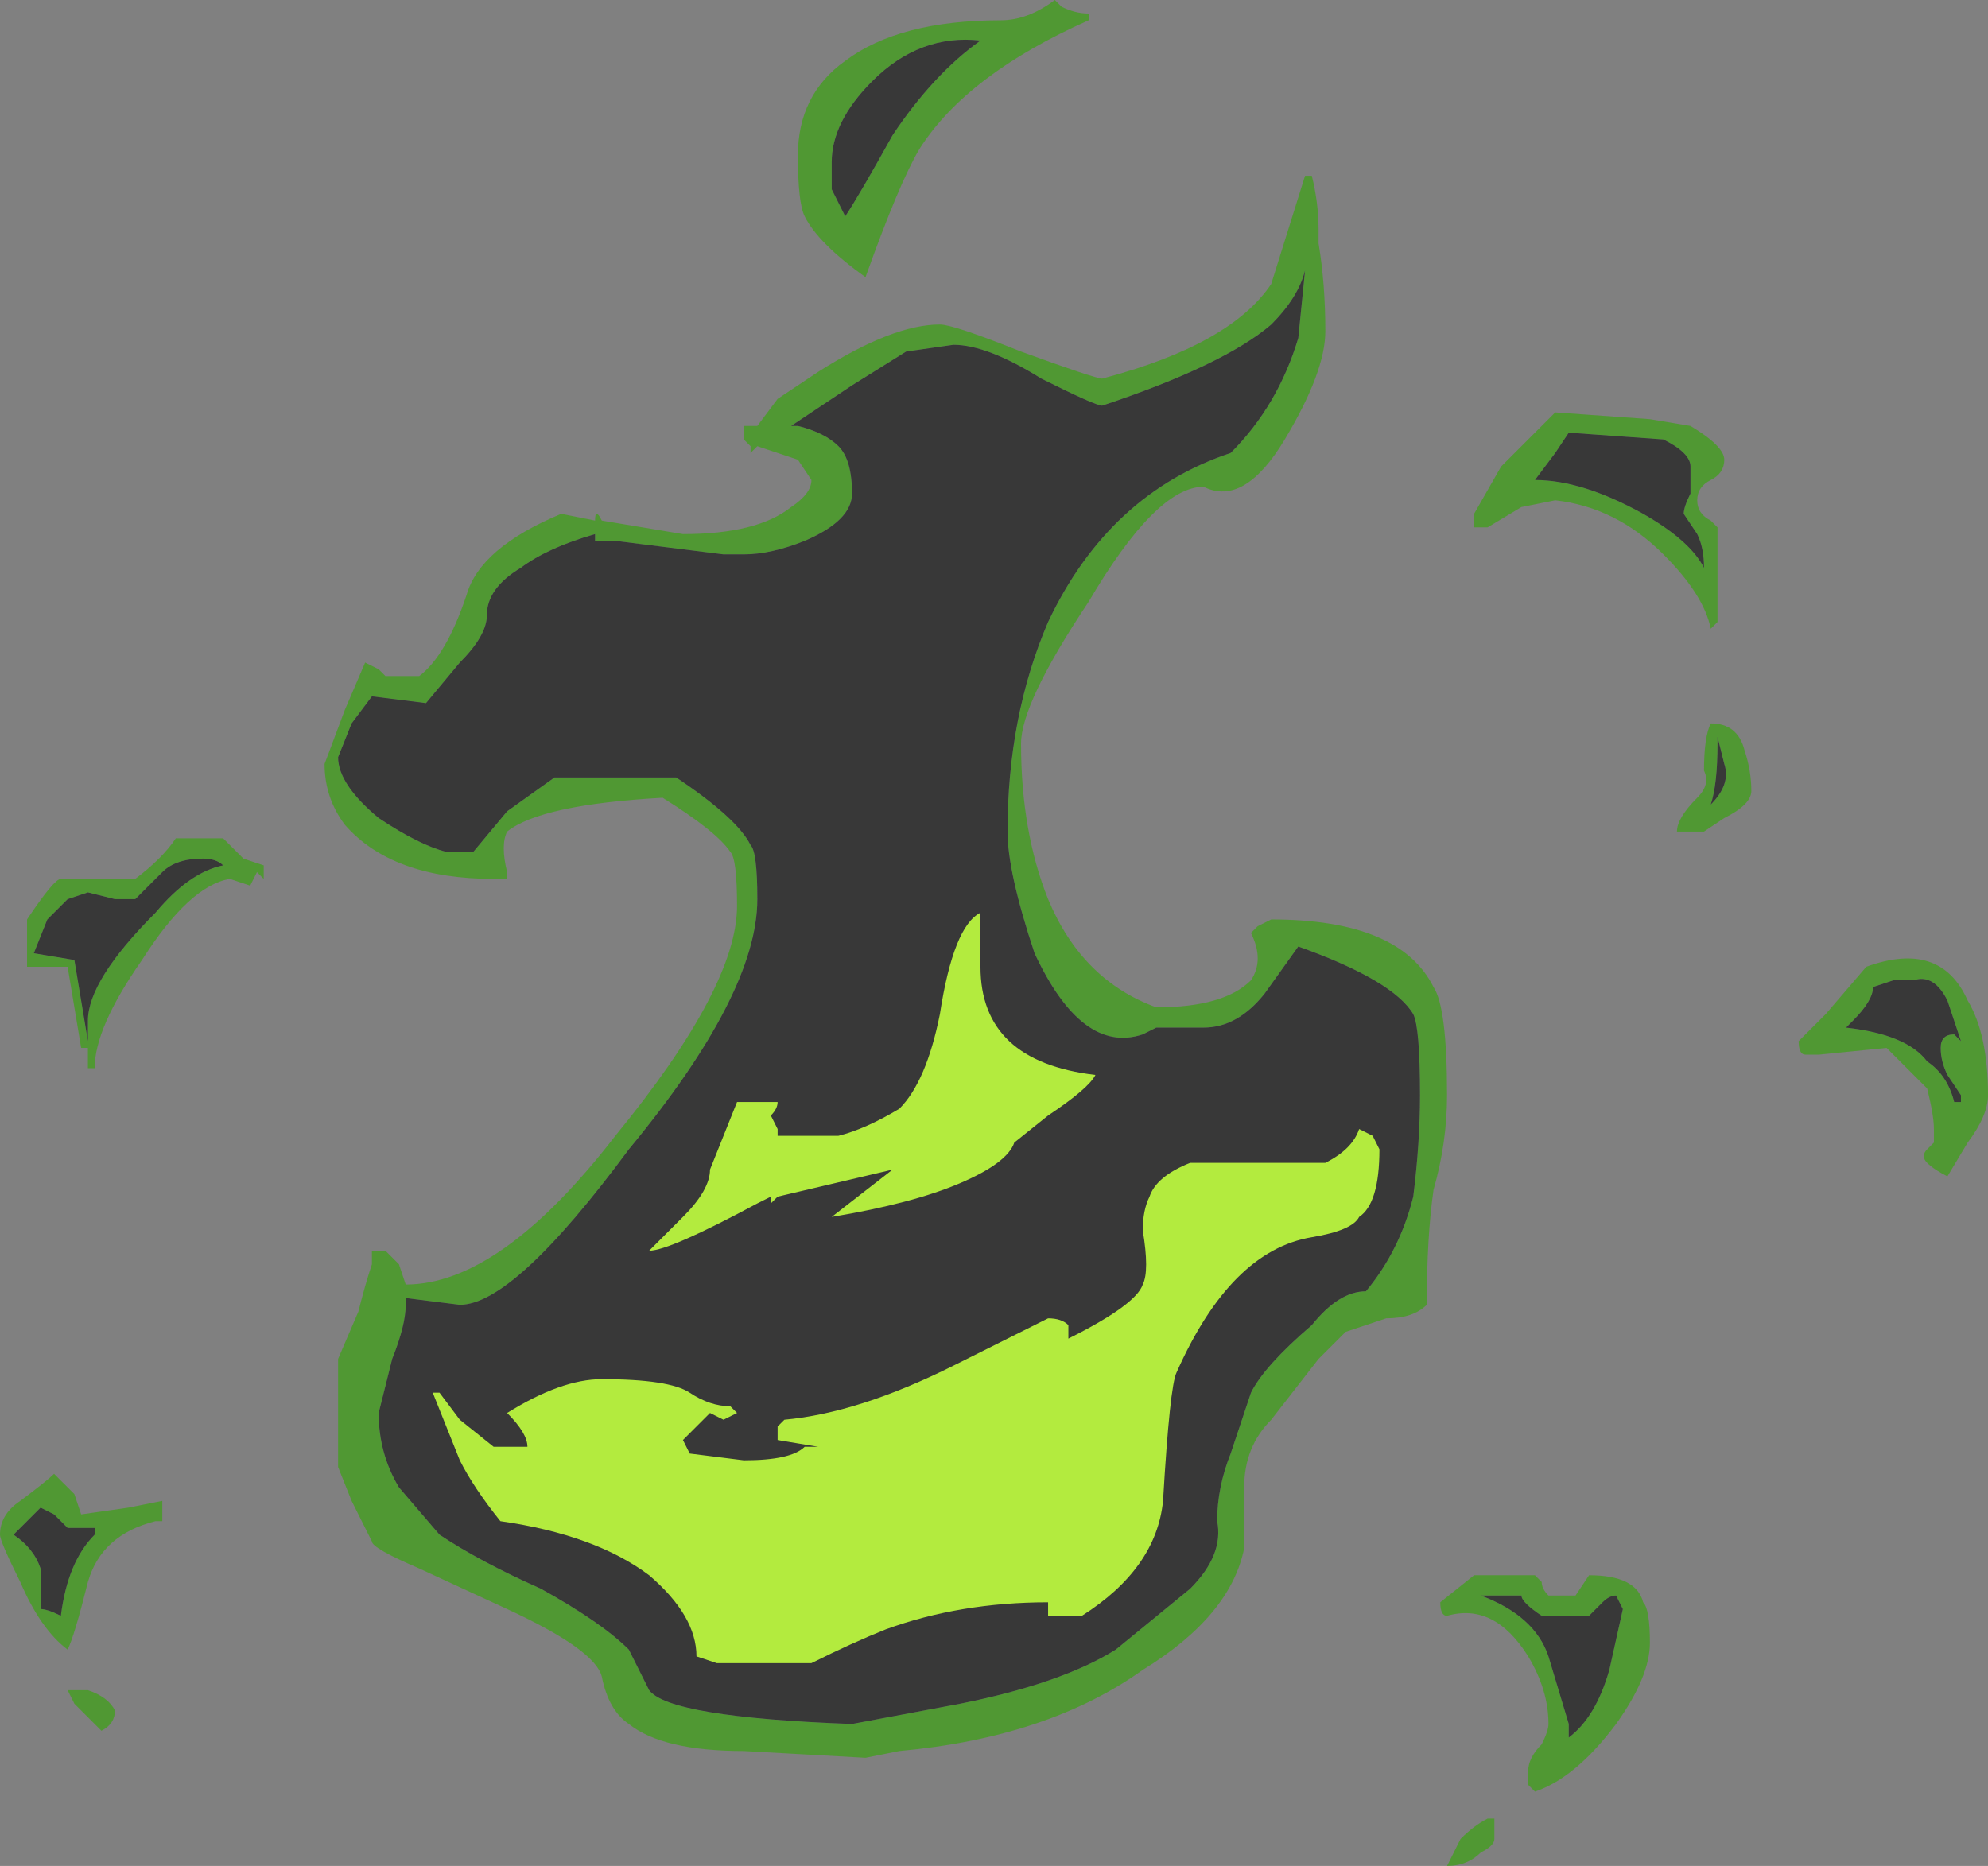 <?xml version="1.0" encoding="UTF-8" standalone="no"?>
<svg xmlns:ffdec="https://www.free-decompiler.com/flash" xmlns:xlink="http://www.w3.org/1999/xlink" ffdec:objectType="shape" height="13.8px" width="14.7px" xmlns="http://www.w3.org/2000/svg">
  <rect width="100%" height="100%" fill="#808080" stroke="none"/>
  <g transform="matrix(1.0, 0.0, 0.0, 1.0, 6.45, 13.75)">
    <path d="M6.0 -9.95 Q6.0 -10.0 6.05 -10.1 L6.05 -10.3 Q6.05 -10.4 5.85 -10.5 L5.15 -10.55 5.05 -10.4 4.9 -10.2 Q5.25 -10.2 5.7 -9.95 6.05 -9.75 6.15 -9.55 6.15 -9.7 6.1 -9.8 L6.0 -9.95 M6.1 -10.05 Q6.1 -9.95 6.2 -9.9 L6.25 -9.85 6.25 -9.15 6.2 -9.1 Q6.15 -9.35 5.85 -9.65 5.5 -10.0 5.05 -10.05 L4.8 -10.0 4.55 -9.85 4.45 -9.85 4.45 -9.95 4.65 -10.3 5.05 -10.7 5.75 -10.65 6.05 -10.6 Q6.3 -10.45 6.3 -10.35 6.3 -10.25 6.2 -10.2 6.1 -10.15 6.1 -10.05 M6.25 -8.3 L6.25 -8.25 Q6.25 -7.95 6.2 -7.8 6.35 -7.95 6.3 -8.1 L6.25 -8.3 M6.2 -8.4 Q6.4 -8.4 6.45 -8.2 6.5 -8.05 6.5 -7.9 6.5 -7.8 6.3 -7.7 L6.15 -7.6 5.95 -7.6 Q5.95 -7.7 6.1 -7.85 6.2 -7.95 6.15 -8.05 6.15 -8.3 6.2 -8.4 M3.25 -12.45 Q3.3 -12.25 3.3 -12.05 L3.3 -11.95 Q3.35 -11.65 3.35 -11.3 3.35 -11.0 3.05 -10.5 2.75 -10.0 2.45 -10.15 2.1 -10.15 1.6 -9.3 1.1 -8.55 1.1 -8.25 1.1 -7.6 1.3 -7.1 1.55 -6.5 2.1 -6.3 2.6 -6.3 2.8 -6.5 2.9 -6.65 2.8 -6.85 L2.85 -6.9 2.95 -6.95 Q3.9 -6.95 4.15 -6.45 4.25 -6.3 4.25 -5.65 4.25 -5.3 4.15 -4.95 4.1 -4.6 4.1 -4.1 4.0 -4.0 3.8 -4.0 L3.5 -3.9 3.3 -3.7 2.95 -3.25 Q2.75 -3.05 2.75 -2.75 L2.75 -2.3 Q2.65 -1.8 2.0 -1.4 1.3 -0.9 0.2 -0.8 L-0.05 -0.75 -0.95 -0.8 Q-1.55 -0.8 -1.8 -1.0 -1.95 -1.1 -2.0 -1.35 -2.05 -1.55 -2.7 -1.85 L-3.35 -2.15 Q-3.7 -2.3 -3.7 -2.35 L-3.85 -2.65 -3.95 -2.9 -3.95 -3.7 -3.8 -4.05 Q-3.75 -4.25 -3.7 -4.4 L-3.7 -4.5 -3.6 -4.5 -3.5 -4.4 -3.45 -4.25 Q-2.75 -4.25 -1.9 -5.35 -1.0 -6.45 -1.0 -7.05 -1.0 -7.4 -1.05 -7.45 -1.15 -7.6 -1.55 -7.85 -2.45 -7.8 -2.7 -7.6 -2.75 -7.5 -2.7 -7.3 L-2.7 -7.25 -2.8 -7.25 Q-3.55 -7.25 -3.9 -7.65 -4.05 -7.85 -4.05 -8.1 L-3.9 -8.5 -3.75 -8.85 -3.65 -8.8 -3.6 -8.75 -3.35 -8.75 Q-3.15 -8.9 -3.0 -9.35 -2.9 -9.7 -2.3 -9.95 L-2.05 -9.9 Q-2.05 -10.0 -2.0 -9.9 L-1.4 -9.8 Q-0.85 -9.8 -0.6 -10.0 -0.45 -10.1 -0.45 -10.2 L-0.55 -10.35 -0.85 -10.45 -0.9 -10.4 -0.9 -10.45 -0.95 -10.5 -0.95 -10.6 -0.85 -10.6 -0.7 -10.8 -0.4 -11.0 Q0.15 -11.35 0.5 -11.35 0.6 -11.35 1.1 -11.15 1.65 -10.95 1.7 -10.95 2.65 -11.2 2.95 -11.65 L3.2 -12.45 3.25 -12.45 M2.95 -11.35 Q2.6 -11.05 1.7 -10.75 1.65 -10.75 1.25 -10.95 0.85 -11.2 0.6 -11.2 L0.25 -11.15 -0.15 -10.9 -0.6 -10.6 -0.55 -10.6 Q-0.35 -10.55 -0.25 -10.45 -0.15 -10.35 -0.15 -10.1 -0.15 -9.9 -0.5 -9.75 -0.75 -9.65 -0.95 -9.65 L-1.1 -9.65 -1.9 -9.75 -2.05 -9.75 -2.05 -9.8 Q-2.4 -9.7 -2.6 -9.55 -2.85 -9.4 -2.85 -9.2 -2.85 -9.05 -3.05 -8.85 L-3.3 -8.55 -3.7 -8.6 -3.85 -8.4 -3.95 -8.15 Q-3.95 -7.95 -3.65 -7.7 -3.35 -7.5 -3.15 -7.45 L-2.95 -7.45 -2.7 -7.75 -2.35 -8.0 -1.45 -8.0 Q-1.0 -7.7 -0.9 -7.5 -0.85 -7.45 -0.85 -7.1 -0.85 -6.4 -1.8 -5.25 -2.65 -4.1 -3.05 -4.1 L-3.45 -4.15 -3.45 -4.1 Q-3.45 -3.95 -3.55 -3.7 L-3.65 -3.3 Q-3.65 -3.0 -3.5 -2.75 L-3.2 -2.4 Q-2.9 -2.2 -2.45 -2.0 -2.0 -1.75 -1.8 -1.55 L-1.65 -1.25 Q-1.5 -1.05 -0.15 -1.0 L0.65 -1.15 Q1.4 -1.3 1.8 -1.55 L2.35 -2.0 Q2.6 -2.25 2.55 -2.5 2.55 -2.75 2.65 -3.0 L2.8 -3.45 Q2.9 -3.65 3.25 -3.95 3.45 -4.2 3.65 -4.2 3.9 -4.5 4.0 -4.9 4.05 -5.3 4.05 -5.65 4.05 -6.15 4.0 -6.25 3.85 -6.5 3.15 -6.75 L2.9 -6.4 Q2.7 -6.15 2.45 -6.15 L2.1 -6.15 2.0 -6.1 Q1.55 -5.95 1.2 -6.7 1.0 -7.3 1.0 -7.6 1.0 -8.45 1.3 -9.15 1.75 -10.1 2.65 -10.4 3.0 -10.75 3.15 -11.25 L3.2 -11.75 Q3.15 -11.55 2.95 -11.35 M1.6 -13.6 Q0.7 -13.2 0.35 -12.65 0.2 -12.4 -0.05 -11.7 -0.4 -11.95 -0.5 -12.15 -0.55 -12.25 -0.55 -12.6 -0.55 -13.05 -0.2 -13.3 0.2 -13.6 0.95 -13.6 1.15 -13.6 1.35 -13.75 L1.4 -13.7 Q1.5 -13.65 1.6 -13.65 L1.6 -13.6 M0.8 -13.45 Q0.35 -13.5 0.0 -13.15 -0.3 -12.85 -0.3 -12.55 L-0.3 -12.35 -0.2 -12.15 Q-0.1 -12.3 0.15 -12.75 0.45 -13.2 0.8 -13.45 M4.9 -2.1 L4.95 -2.05 Q4.95 -2.0 5.0 -1.95 L5.2 -1.95 5.3 -2.1 Q5.65 -2.1 5.7 -1.9 5.75 -1.85 5.75 -1.6 5.75 -1.35 5.5 -1.0 5.2 -0.6 4.9 -0.5 L4.85 -0.55 4.85 -0.65 Q4.85 -0.75 4.95 -0.85 5.0 -0.95 5.0 -1.0 5.0 -1.25 4.85 -1.5 4.6 -1.9 4.25 -1.8 4.2 -1.8 4.2 -1.9 L4.45 -2.1 4.9 -2.1 M4.5 -1.95 Q4.9 -1.8 5.0 -1.5 L5.15 -1.0 5.15 -0.9 Q5.35 -1.05 5.45 -1.4 L5.55 -1.85 5.5 -1.95 Q5.45 -1.95 5.4 -1.9 L5.3 -1.8 4.95 -1.8 Q4.8 -1.9 4.8 -1.95 L4.5 -1.95 M4.6 -0.3 L4.6 -0.15 Q4.6 -0.1 4.5 -0.05 4.4 0.05 4.25 0.05 L4.35 -0.15 Q4.45 -0.25 4.55 -0.3 L4.6 -0.3 M7.55 -6.5 L7.4 -6.45 Q7.4 -6.35 7.25 -6.2 L7.2 -6.15 Q7.65 -6.1 7.8 -5.9 7.95 -5.8 8.0 -5.6 L8.05 -5.6 8.05 -5.65 7.95 -5.8 Q7.9 -5.9 7.9 -6.0 7.9 -6.1 8.0 -6.1 L8.05 -6.05 7.95 -6.35 Q7.85 -6.55 7.7 -6.5 L7.55 -6.5 M7.8 -5.7 Q7.65 -5.85 7.5 -6.0 L7.0 -5.95 6.9 -5.95 Q6.85 -5.95 6.85 -6.05 L7.05 -6.25 7.35 -6.6 Q7.9 -6.8 8.1 -6.35 8.25 -6.1 8.25 -5.65 8.25 -5.5 8.1 -5.3 L7.95 -5.05 Q7.85 -5.1 7.8 -5.15 7.75 -5.2 7.8 -5.25 L7.85 -5.3 7.85 -5.4 Q7.85 -5.5 7.8 -5.7 M-5.15 -7.55 L-4.8 -7.55 -4.65 -7.4 -4.5 -7.35 -4.5 -7.25 -4.55 -7.3 -4.6 -7.2 -4.75 -7.25 Q-5.05 -7.2 -5.4 -6.65 -5.75 -6.15 -5.75 -5.85 L-5.8 -5.85 -5.8 -6.0 -5.85 -6.0 -5.95 -6.6 -6.25 -6.6 -6.25 -6.95 Q-6.05 -7.25 -6.0 -7.25 L-5.45 -7.25 Q-5.25 -7.4 -5.15 -7.55 M-5.6 -7.1 L-5.8 -7.15 -5.95 -7.1 -6.1 -6.95 -6.2 -6.7 -5.9 -6.65 -5.8 -6.05 -5.8 -6.2 Q-5.8 -6.5 -5.3 -7.0 -5.05 -7.3 -4.8 -7.35 -4.85 -7.4 -4.95 -7.4 -5.15 -7.4 -5.25 -7.3 L-5.45 -7.1 -5.6 -7.1 M-5.9 -2.7 L-5.85 -2.55 -5.5 -2.6 -5.25 -2.65 -5.25 -2.6 Q-5.25 -2.45 -5.25 -2.5 L-5.3 -2.5 Q-5.7 -2.4 -5.8 -2.05 -5.9 -1.65 -5.95 -1.55 -6.15 -1.7 -6.3 -2.05 -6.45 -2.35 -6.45 -2.4 -6.45 -2.55 -6.3 -2.65 -6.1 -2.8 -6.05 -2.85 L-5.9 -2.7 M-6.15 -2.6 L-6.35 -2.4 Q-6.2 -2.3 -6.15 -2.15 L-6.15 -1.85 Q-6.1 -1.85 -6.0 -1.8 -5.95 -2.2 -5.75 -2.4 L-5.75 -2.45 -5.95 -2.45 -6.05 -2.55 -6.15 -2.6 M-5.95 -1.25 L-5.8 -1.25 Q-5.65 -1.2 -5.6 -1.1 -5.6 -1.0 -5.7 -0.95 L-5.9 -1.15 -5.95 -1.25" fill="#31a800" fill-opacity="0.6" fill-rule="evenodd" stroke="none"/>
    <path d="M-6.15 -2.6 L-6.05 -2.55 -5.95 -2.45 -5.75 -2.45 -5.75 -2.4 Q-5.95 -2.2 -6.0 -1.8 -6.1 -1.85 -6.15 -1.85 L-6.15 -2.15 Q-6.2 -2.3 -6.35 -2.4 L-6.15 -2.6 M-5.8 -7.15 L-5.6 -7.1 -5.45 -7.1 -5.25 -7.3 Q-5.15 -7.4 -4.95 -7.4 -4.85 -7.4 -4.8 -7.35 -5.05 -7.3 -5.3 -7.0 -5.8 -6.5 -5.8 -6.2 L-5.8 -6.05 -5.9 -6.65 -6.2 -6.7 -6.1 -6.95 -5.95 -7.1 -5.8 -7.15 M7.55 -6.5 L7.7 -6.5 Q7.85 -6.55 7.95 -6.35 L8.05 -6.05 8.0 -6.1 Q7.9 -6.1 7.9 -6.0 7.9 -5.9 7.95 -5.8 L8.05 -5.65 8.05 -5.6 8.0 -5.6 Q7.95 -5.8 7.8 -5.9 7.65 -6.1 7.2 -6.15 L7.25 -6.2 Q7.4 -6.35 7.4 -6.45 L7.55 -6.5 M4.8 -1.95 Q4.8 -1.9 4.95 -1.8 L5.3 -1.8 5.4 -1.9 Q5.45 -1.95 5.5 -1.95 L5.55 -1.85 5.45 -1.4 Q5.35 -1.05 5.15 -0.9 L5.15 -1.0 5.0 -1.5 Q4.9 -1.8 4.5 -1.95 L4.8 -1.95 M0.8 -13.45 Q0.45 -13.2 0.15 -12.75 -0.1 -12.3 -0.2 -12.15 L-0.3 -12.35 -0.3 -12.55 Q-0.3 -12.85 0.0 -13.15 0.35 -13.5 0.8 -13.45 M2.95 -11.35 Q3.15 -11.55 3.2 -11.75 L3.15 -11.25 Q3.0 -10.75 2.65 -10.4 1.75 -10.1 1.3 -9.15 1.0 -8.45 1.0 -7.6 1.0 -7.3 1.2 -6.7 1.55 -5.95 2.0 -6.1 L2.1 -6.15 2.45 -6.15 Q2.7 -6.15 2.9 -6.4 L3.15 -6.75 Q3.85 -6.5 4.0 -6.25 4.05 -6.15 4.05 -5.65 4.05 -5.3 4.0 -4.9 3.9 -4.5 3.65 -4.2 3.45 -4.2 3.25 -3.95 2.9 -3.65 2.8 -3.45 L2.65 -3.0 Q2.55 -2.75 2.55 -2.5 2.6 -2.25 2.35 -2.0 L1.8 -1.55 Q1.4 -1.3 0.65 -1.15 L-0.15 -1.0 Q-1.5 -1.05 -1.65 -1.25 L-1.8 -1.55 Q-2.0 -1.75 -2.45 -2.0 -2.9 -2.2 -3.2 -2.4 L-3.5 -2.75 Q-3.65 -3.0 -3.65 -3.3 L-3.55 -3.7 Q-3.45 -3.95 -3.45 -4.1 L-3.45 -4.15 -3.05 -4.1 Q-2.65 -4.1 -1.8 -5.25 -0.85 -6.4 -0.85 -7.1 -0.85 -7.45 -0.9 -7.5 -1.0 -7.7 -1.45 -8.0 L-2.35 -8.0 -2.7 -7.75 -2.95 -7.45 -3.15 -7.45 Q-3.35 -7.5 -3.65 -7.7 -3.95 -7.95 -3.95 -8.15 L-3.85 -8.4 -3.7 -8.6 -3.3 -8.55 -3.05 -8.85 Q-2.85 -9.05 -2.85 -9.2 -2.85 -9.4 -2.6 -9.55 -2.4 -9.7 -2.05 -9.8 L-2.05 -9.75 -1.9 -9.75 -1.1 -9.65 -0.95 -9.65 Q-0.75 -9.65 -0.5 -9.75 -0.15 -9.9 -0.15 -10.1 -0.15 -10.35 -0.25 -10.45 -0.35 -10.55 -0.55 -10.6 L-0.6 -10.6 -0.15 -10.9 0.25 -11.15 0.6 -11.2 Q0.85 -11.2 1.25 -10.95 1.65 -10.75 1.7 -10.75 2.6 -11.05 2.95 -11.35 M6.25 -8.3 L6.3 -8.1 Q6.35 -7.95 6.2 -7.8 6.25 -7.95 6.25 -8.25 L6.25 -8.3 M6.0 -9.95 L6.1 -9.8 Q6.15 -9.7 6.15 -9.55 6.05 -9.75 5.7 -9.95 5.25 -10.2 4.9 -10.2 L5.05 -10.4 5.15 -10.55 5.85 -10.5 Q6.05 -10.4 6.05 -10.3 L6.05 -10.1 Q6.0 -10.0 6.0 -9.95" fill="#262626" fill-opacity="0.8" fill-rule="evenodd" stroke="none"/>
    <path d="M3.6 -5.4 L3.7 -5.35 3.75 -5.25 Q3.75 -4.85 3.6 -4.75 3.55 -4.65 3.25 -4.6 2.65 -4.5 2.25 -3.6 2.2 -3.5 2.15 -2.65 2.1 -2.15 1.55 -1.8 L1.3 -1.8 1.3 -1.9 Q0.65 -1.9 0.1 -1.7 -0.15 -1.6 -0.45 -1.45 L-1.15 -1.45 -1.3 -1.5 Q-1.3 -1.8 -1.65 -2.1 -2.05 -2.4 -2.75 -2.5 -2.95 -2.75 -3.05 -2.95 L-3.25 -3.45 -3.2 -3.45 -3.05 -3.25 -2.8 -3.05 -2.55 -3.05 Q-2.55 -3.15 -2.7 -3.3 -2.3 -3.55 -2.0 -3.55 -1.5 -3.55 -1.35 -3.45 -1.2 -3.35 -1.05 -3.35 L-1.0 -3.3 -1.1 -3.25 -1.2 -3.3 -1.4 -3.1 -1.35 -3.0 -0.95 -2.95 Q-0.6 -2.95 -0.5 -3.05 L-0.4 -3.05 -0.7 -3.1 -0.7 -3.2 -0.65 -3.25 Q-0.1 -3.3 0.6 -3.65 L1.3 -4.0 Q1.4 -4.0 1.45 -3.95 L1.45 -3.85 Q1.95 -4.1 2.0 -4.25 2.05 -4.35 2.0 -4.65 2.0 -4.8 2.05 -4.9 2.1 -5.05 2.35 -5.15 L3.35 -5.15 Q3.55 -5.25 3.6 -5.4 M0.8 -6.8 L0.8 -6.6 Q0.8 -5.9 1.65 -5.8 1.6 -5.7 1.3 -5.5 L1.05 -5.3 Q1.0 -5.15 0.65 -5.0 0.3 -4.85 -0.3 -4.75 L0.15 -5.1 -0.7 -4.9 -0.75 -4.85 -0.75 -4.9 -0.85 -4.85 Q-1.5 -4.5 -1.65 -4.5 L-1.4 -4.75 Q-1.2 -4.95 -1.2 -5.1 L-1.0 -5.6 -0.7 -5.6 Q-0.7 -5.55 -0.75 -5.5 L-0.7 -5.4 -0.7 -5.35 -0.25 -5.35 Q-0.05 -5.4 0.2 -5.55 0.4 -5.75 0.5 -6.25 0.6 -6.9 0.8 -7.0 L0.8 -6.8" fill="#c1ff3f" fill-opacity="0.902" fill-rule="evenodd" stroke="none"/>
  </g>
</svg>
